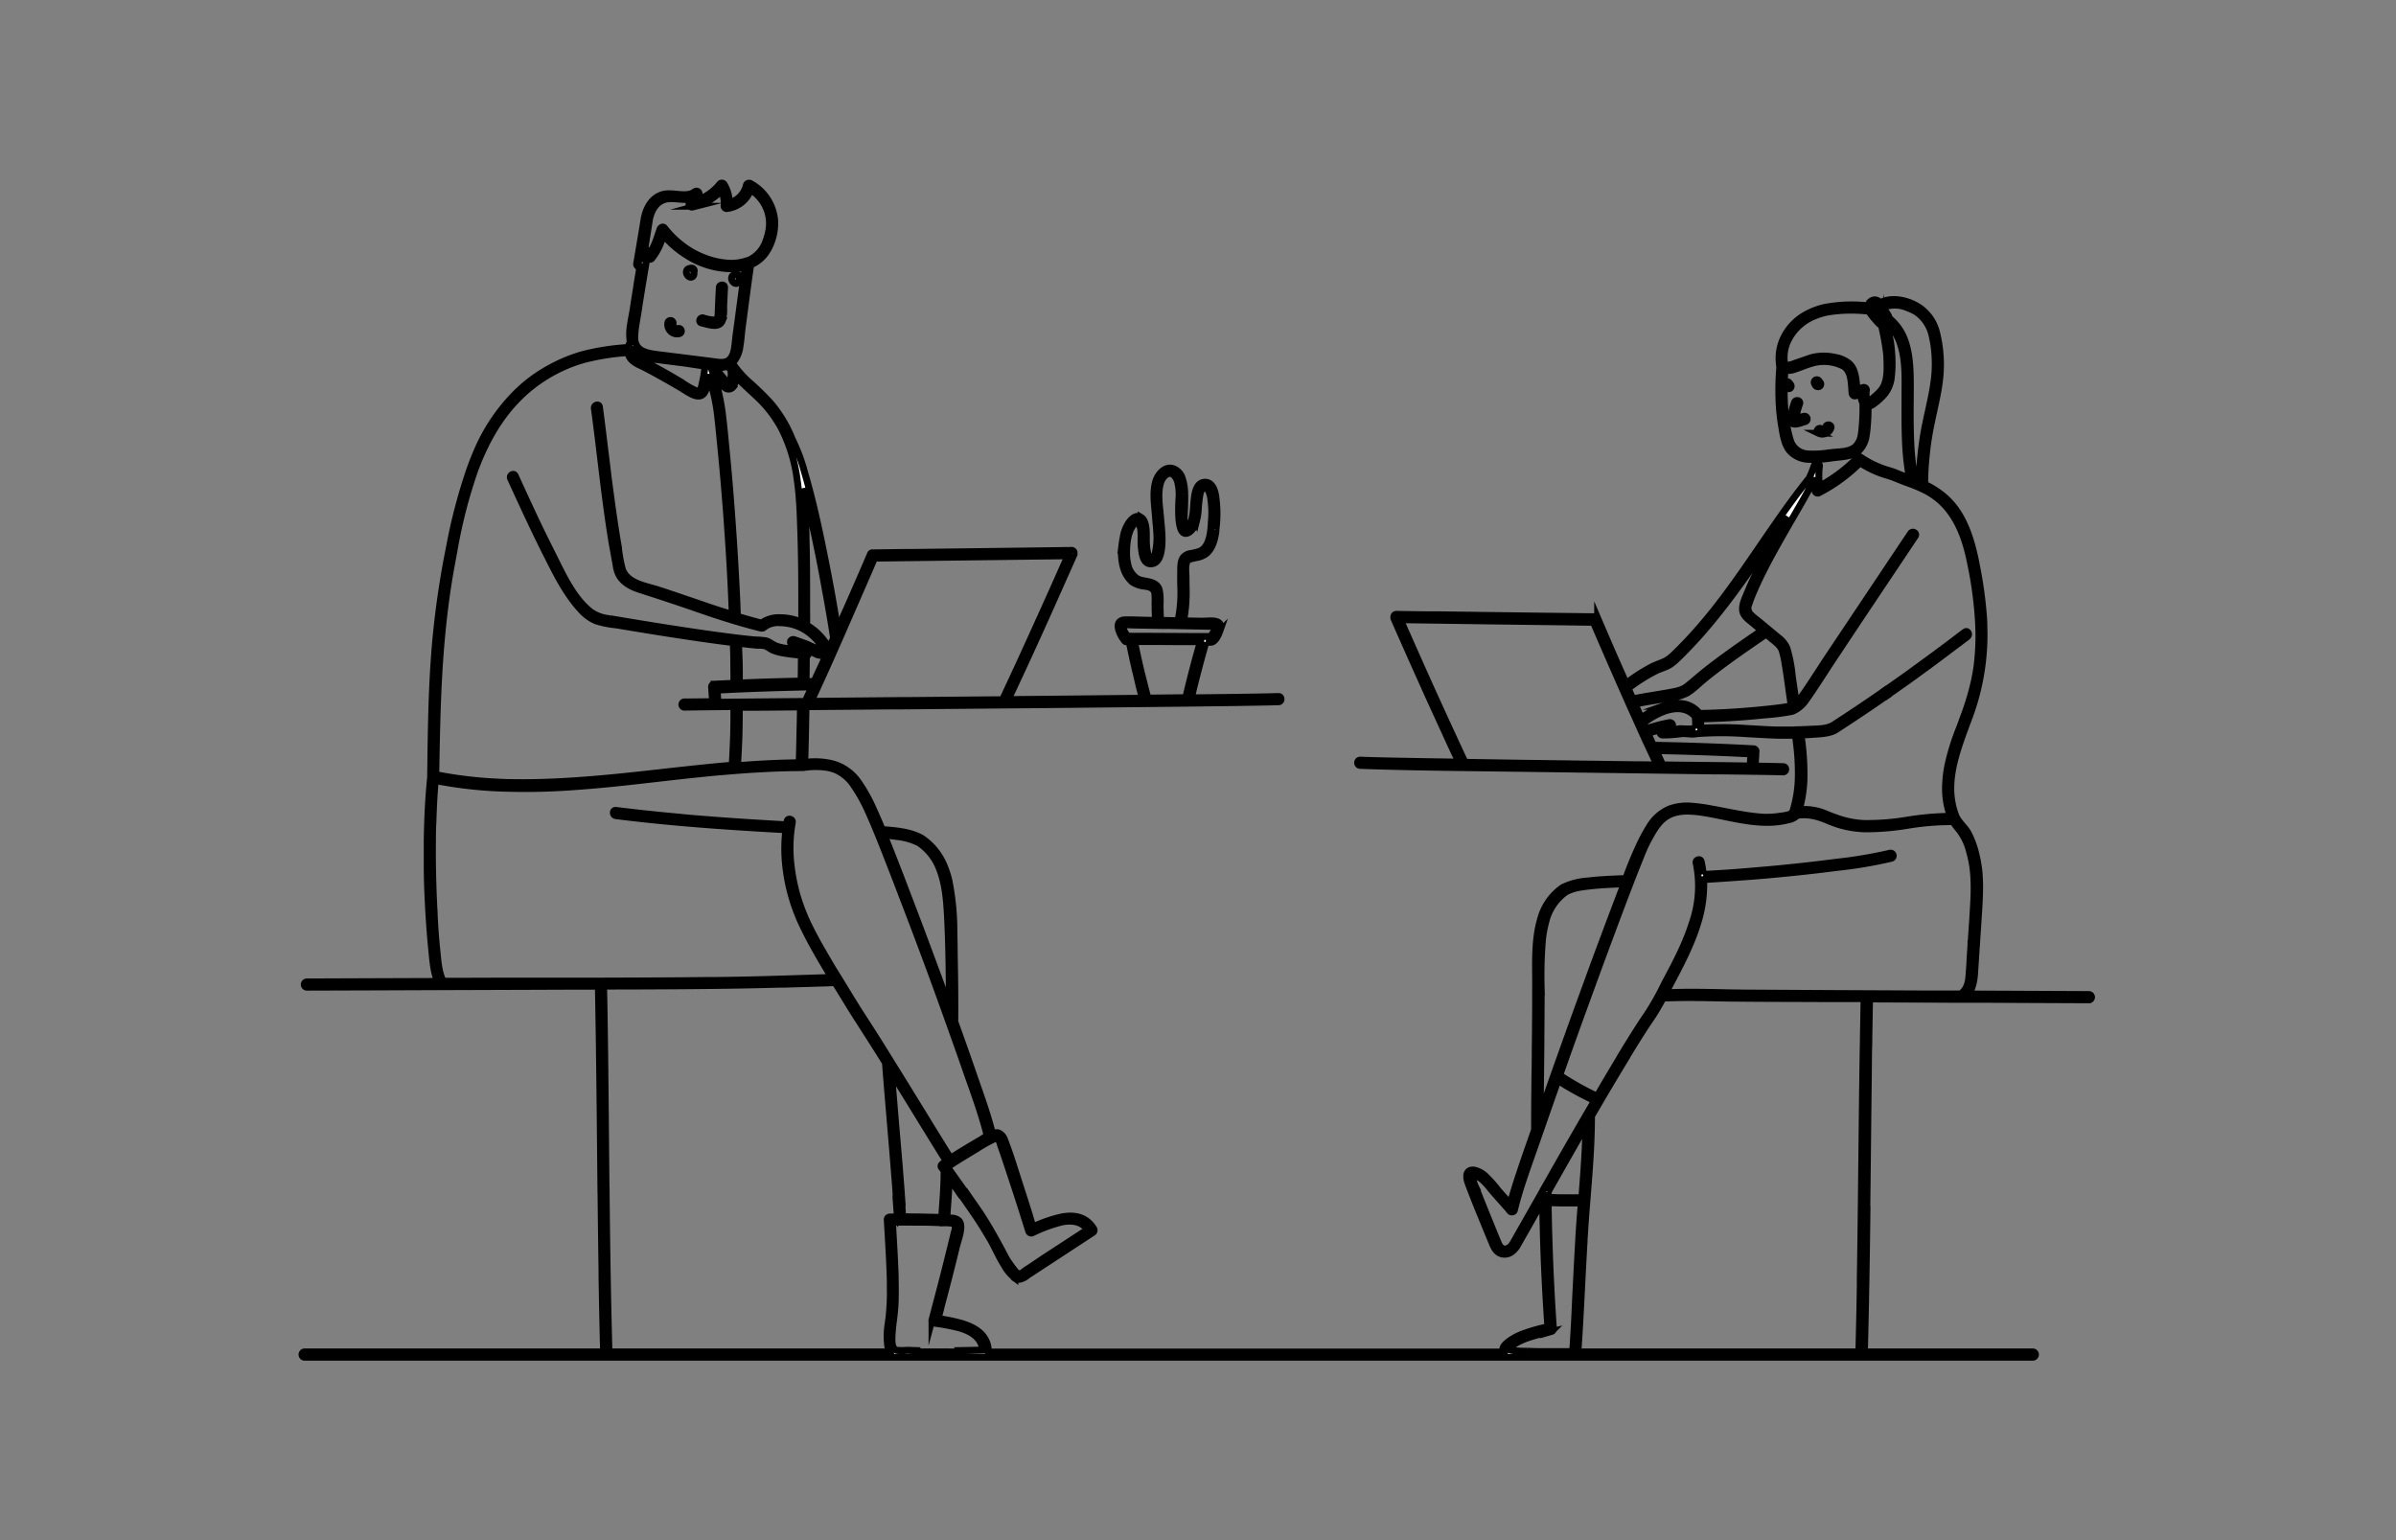 <svg id="people" className="svg-animate active-svg" xmlns="http://www.w3.org/2000/svg" viewBox="0 0 700 450"><rect x="0" y="0" width="700" height="450" fill="#808080" stroke="none"/><defs>
  <style>
    @keyframes dash {
      from {
        stroke-dashoffset: 5000;
      }
      to {
        stroke-dashoffset: 0;
      }
    }
    .path {
      stroke-dasharray: 5000;
      stroke-dashoffset: 5000;

      will-change: stroke-dashoffset;
      animation: dash 1.8s ease-in-out alternate 2;
    }
  </style>
</defs><path className="path watch-path" fill="#FFFFFF" stroke="#000000" stroke-width="2" stroke-miterlimit="10" d="M610.36,290.58l-16.87-.08-18.41-.08c1.87-2.36,1.77-5.93,2-8.86.12-1.77.23-3.55.35-5.32.24-3.68.49-7.37.72-11.05.16-2.68.27-5.37.17-8.05a36,36,0,0,0-1-7.36,26,26,0,0,0-2.31-6.34c-.83-1.51-2.2-2.67-3.11-4.12a6.39,6.39,0,0,1-.57-1.14,22.42,22.42,0,0,1-1.36-9c.23-5.28,2-10.54,3.84-15.59.53-1.45,1.07-2.88,1.59-4.28a69.36,69.36,0,0,0,4.2-26.64c0-.82-.05-1.65-.11-2.48a120.92,120.92,0,0,0-2.06-14.91c-.12-.62-.23-1.23-.36-1.85-1.12-5.25-2.75-10.67-6-15a21.64,21.64,0,0,0-2.49-2.77,25.72,25.72,0,0,0-6.26-4.15q0-3.82.37-7.64c.24-2.61.59-5.22,1.06-7.81.23-1.28.5-2.55.77-3.82.54-2.53,1.11-5,1.59-7.6.23-1.21.41-2.41.55-3.62a38.5,38.5,0,0,0-.08-9.65,31.63,31.63,0,0,0-.66-3.59,12.51,12.51,0,0,0-5.29-8,14.61,14.61,0,0,0-2.36-1.23c-2.89-1.18-6.33-1.52-9-.08l-.05-.08a1.82,1.82,0,0,0-2.52-.45,1.89,1.89,0,0,0-.74.77,1.86,1.86,0,0,0-.18.64,42.77,42.77,0,0,0-12.37.4,20.56,20.56,0,0,0-5.52,2,15.46,15.46,0,0,0-7,7.44,13.62,13.62,0,0,0-1,7.42.63.63,0,0,0,0,.19c0,.15.05.3.08.45a79.46,79.46,0,0,0-.23,9.88,56.59,56.59,0,0,0,.74,7.23c.35,2.1.68,4.61,1.81,6.51a5.74,5.74,0,0,0,.43.66,7.66,7.66,0,0,0,5.59,2.68,31.78,31.78,0,0,0,6.37-.33c.89-.11,1.78-.23,2.64-.32,2.09-.22,4.29-.49,5.88-2a7.8,7.8,0,0,0,2.08-4.63c.07-.42.13-.84.17-1.26a61.6,61.6,0,0,0,.33-6.93,3.3,3.3,0,0,0,1.67-.75,17.56,17.56,0,0,0,2.15-1.81,9.32,9.32,0,0,0,2.93-5.64,36.21,36.21,0,0,0,.18-6.91c-.07-1.15-.17-2.28-.34-3.4-.27-1.78-.77-3.5-1.16-5.25a1.56,1.56,0,0,0,.36-.32,14,14,0,0,1,3.66,5.91c1.43,4.27,1.35,9.23,1.31,13.71,0,.49,0,1,0,1.44,0,4.43-.07,8.92.14,13.38a75.21,75.21,0,0,0,1.17,10.6c-1.12-.41-2.24-.82-3.33-1.28a20.46,20.46,0,0,0-2.82-1,28.49,28.49,0,0,1-8.06-3.81.66.66,0,0,0-.63-.08l0,0-.12.07-.07,0-.09.06a46.87,46.87,0,0,1-10.34,7.94c-.25.15-.5.31-.76.45a20.12,20.12,0,0,1-.06-5.85v0a1,1,0,0,0,0-.18.64.64,0,0,0-.71-.54.75.75,0,0,0-.8.53c0,.06,0,.13-.08.19h0a34.6,34.6,0,0,1-1.54,3.74.78.78,0,0,0-.21.17c-3.57,4.45-6.88,9.09-10.13,13.78-2.93,4.23-5.81,8.49-8.75,12.7-3.18,4.55-6.43,9-9.95,13.34-.19.24-.39.47-.59.7a128.19,128.19,0,0,1-9.6,10.45,12.86,12.86,0,0,1-2,1.65,6.05,6.05,0,0,1-.93.53c-1.16.53-2.38.92-3.53,1.48a51.16,51.16,0,0,0-7.68,4.93q-1.84-4.18-3.7-8.39-2.33-5.34-4.62-10.7a.6.6,0,0,0-.72-.39h-.25L449.28,180l-16.79-.22-11.2-.15-3.88,0-9.21-.13a.63.63,0,0,0-.36,0,.66.66,0,0,0-.54.38.86.86,0,0,0-.09.42s0,.07,0,.11l0,.14a.54.54,0,0,0,0,.1q2.28,5.19,4.59,10.38,2.5,5.6,5,11.18c1.75,3.86,3.52,7.73,5.3,11.58q2,4.46,4.12,8.88l-8.28-.12-6.17-.11c-4.8-.08-9.59-.17-14.39-.35-1,0-1,1.52,0,1.55,4.76.18,9.53.3,14.29.4,7,.15,13.92.23,20.88.32l10.53.13,10.58.14,23.74.32,23.32.31,2.31,0c6,.08,12,.14,18,.28a.78.78,0,0,0,0-1.55c-2.76-.07-5.51-.12-8.27-.17l.21-3.05c0-.4,0-.81.08-1.22a.79.79,0,0,0-.78-.78c-2.58-.14-5.16-.26-7.75-.38q-6.64-.28-13.29-.47c-2.73-.07-5.45-.13-8.18-.18l-1-2.11c-.21-.44-.4-.89-.6-1.33,1.14-.39,2.3-.73,3.47-1l.55-.15-.29.28a.79.79,0,0,0,.55,1.33,36.72,36.72,0,0,0,5.55-.39h.1c1.52-.07,2.95.33,4.44,0h0a97.27,97.27,0,0,1,14.18,0c3.18.17,6.37.38,9.55.47,1.65,0,3.3,0,4.95,0a70.29,70.29,0,0,1,.86,12.85,36.06,36.06,0,0,1-1.61,9.44s0,.06,0,.08c-.5,1-3,1.15-3.9,1.29a22.2,22.2,0,0,1-3.81.27c-.25,0-.5,0-.75,0-5.12-.28-10.17-1.53-15.21-2.41a49.4,49.4,0,0,0-6.13-.83,14.77,14.77,0,0,0-6.21.84,12.64,12.64,0,0,0-5.95,5.36c-.78,1.25-1.49,2.53-2.15,3.84a113.56,113.56,0,0,0-4.67,11.15h-1c-2.13.09-4.27.18-6.41.33-1.24.09-2.49.2-3.73.36a19.5,19.5,0,0,0-7.28,1.91,16.35,16.35,0,0,0-6.51,9.42c-1.65,5.59-1.44,12.11-1.41,17.52,0,1,0,1.95,0,2.92,0,6-.05,12-.12,18q0,3.36-.08,6.73c-.06,5.41-.11,10.82-.11,16.23-1.48,4.25-3,8.5-4.4,12.79-1,2.92-1.88,5.86-2.71,8.82a4.12,4.12,0,0,0-.28-.31c-1.12-1.26-2.26-2.5-3.36-3.78a34.25,34.25,0,0,0-3.64-4.07c-.16-.14-.32-.3-.49-.43-1-.74-3.07-1.86-4.27-1-1.4,1.05-.25,3.61.22,4.85l.9,2.31c1.16,3,2.36,5.9,3.57,8.84l1.92,4.67c.67,1.63,1.36,3.32,3.33,3.6,1.78.26,3.17-.92,4.08-2.32l.36-.64c2.4-4.19,4.76-8.38,7.14-12.58q.09,6.9.32,13.8.19,5.69.49,11.36t.7,11.59l-.49.12a51.61,51.61,0,0,0-6.24,1.77,17.26,17.26,0,0,0-4.69,2.42c-.81.62-1.88,1.51-1.75,2.66a.59.59,0,0,0,.05.19,1.23,1.23,0,0,0,.09.23H365.4l-42.85,0H288.78a9.64,9.64,0,0,0-.14-1.46c-.69-3.87-4-5.82-7.8-6.94a53.09,53.09,0,0,0-6.76-1.38c.35-1.3.7-2.61,1-3.92.88-3.3,1.75-6.6,2.58-9.91l.18-.71q.8-3.18,1.57-6.36c.47-1.95,1.49-4.34,1.28-6.36a2.2,2.2,0,0,0-.55-1.33,3.26,3.26,0,0,0-2.2-.76l-1.3-.07c.1-2.15.35-4.94.47-7h0c.08-1.51.14-3,.18-4.51l3.3,4.63,1.43-.64-5.22-7.34c1.89-1.24,3.81-2.44,5.74-3.62l2.88-1.74a43.94,43.94,0,0,1,4.62-2.63,2.19,2.19,0,0,1,1-.28h0a1,1,0,0,1,.6.26,3.58,3.58,0,0,1,.61,1.41c.34,1,.66,1.91,1,2.87.74,2.17,1.45,4.36,2.17,6.54q2,6,3.88,12c.41,1.32.83,2.62,1.24,3.94a.79.79,0,0,0,1.14.46,43,43,0,0,1,8.66-3.16c2.65-.49,5.19-.23,7,1.72a5.26,5.26,0,0,1,.44.49L305.87,367l-.92.6L301.39,370l-1.77,1.16c-.42.27-1.12,1-1.61,1a2,2,0,0,1-1.55-.82c0,.67,0,1.36,0,2.08a2.42,2.42,0,0,0,1.23.4,4.91,4.91,0,0,0,2.48-1.19l4.06-2.66,2.25-1.47,12.8-8.38a.8.8,0,0,0,.28-1.06,9.37,9.37,0,0,0-.65-.92c-2.2-2.79-5.39-3.18-8.68-2.59a40.06,40.06,0,0,0-8.45,2.92c-.34-1.11-.69-2.22-1-3.33q-1.43-4.58-2.91-9.13l-.93-2.9c-1.06-3.34-2.12-6.69-3.39-9.94a3.42,3.42,0,0,0-1.74-2.11,2.06,2.06,0,0,0-.53-.12,3.28,3.28,0,0,0-1.33.26c-.94-3.69-2.12-7.33-3.36-10.94-.72-2.08-1.45-4.15-2.16-6.22q-2.3-6.67-4.69-13.33l-.78-2.15q.06-9.68-.16-19.36c0-2.19-.06-4.41-.1-6.65a76.15,76.15,0,0,0-1.45-15.21,26.3,26.3,0,0,0-1.29-4.06,18,18,0,0,0-6.63-8.34c-3.37-1.94-7.73-2.27-11.61-2.56l-.39-1q-1.06-2.53-2.19-5a45.5,45.5,0,0,0-4.48-8,13.43,13.43,0,0,0-8-5.35,21.92,21.92,0,0,0-7.53-.27c.06-2.07.12-4.53.18-7.07.07-3.26.13-6.58.18-9.2h.32l23.39-.21,3.23,0,29.26-.27,12.11-.1,18.64-.19,22.26-.23,10.45-.13q8.24-.09,16.47-.26l1.89-.05c1,0,1-1.58,0-1.55-6.12.16-12.24.24-18.36.31l-6.08.07h-1c.67-2.84,1.37-5.68,2.12-8.5.68-2.6,1.39-5.18,2.14-7.76a5.63,5.63,0,0,0,1.7,0c1-.24,1.84-1.79,2.29-3.06h0a6.18,6.18,0,0,0,.28-1.08c.37-2.67-3.35-2-5-2l-1.15,0-4.65-.08a44,44,0,0,0,.72-10.33c0-.76,0-1.52,0-2.27,0-1.24-.39-3.87.45-5a1.75,1.75,0,0,1,1-.51c.51-.14,1-.25,1.56-.36a6.71,6.71,0,0,0,2.64-1c2.08-1.51,2.77-4.39,3.08-6.79,0-.13,0-.26,0-.4h0a35.59,35.59,0,0,0,0-9.28A10.8,10.8,0,0,0,355,144c-.42-1.61-1.28-3.24-3.14-3.1-2.4.19-2.81,3.33-3,5.17-.11.93-.15,1.87-.22,2.8a16.41,16.41,0,0,1-.29,2.09,7.48,7.48,0,0,1-.8,2.14c-.27.46-.6,1.26-1.06.87-.75-.63-.56-2.67-.51-3.54v0c.1-2,.21-4,.15-6a15.27,15.27,0,0,0-.74-4.77,4.43,4.43,0,0,0-2.41-2.66c-2.48-1-4.6,1.4-5.29,3.54a10.55,10.55,0,0,0-.41,1.87c-.39,2.76.08,5.77.28,8.45.11,1.48.28,3,.37,4.58a19.9,19.9,0,0,1-.32,5.63,3.45,3.45,0,0,1-.82,1.89c-.93.72-1.24-.43-1.43-1.16-.06-.2-.09-.42-.14-.63a19.11,19.11,0,0,1-.3-4c0-1.5.12-5-1.54-6a2,2,0,0,0-.79-.28c-1.14-.15-2.13.95-2.76,1.76a10.66,10.66,0,0,0-1.71,4.47q-.21,1-.33,2a16.47,16.47,0,0,0,.29,6.3c.09.34.19.67.31,1a8.36,8.36,0,0,0,2.28,3.5l.31.23a7.7,7.7,0,0,0,3.49,1.13c1.26.2,2.57.45,2.89,2a16.1,16.1,0,0,1,.08,2.69c0,.17,0,.33,0,.49,0,1.6.07,3.19.12,4.78l-1.12,0c-2.57,0-5.16-.2-7.73-.13a2.25,2.25,0,0,0-1.59.54c-1.29,1.25.37,4.37,1.48,5.64a.65.65,0,0,0,.63.22h.67c.54,2.7,1.13,5.4,1.75,8.08l1.39-.16-.47,0-.92.11c.34,1.42.68,2.85,1,4.26s.71,2.81,1.09,4.2v0l-11.38.12-13.08.14-14.73.13q2.61-5.57,5.19-11.15,3.44-7.47,6.81-15,3-6.72,6-13.46c.42-.94.84-1.88,1.25-2.82a.38.38,0,0,0,0-.1l0-.13s0-.08,0-.12a.71.71,0,0,0-.63-.8.63.63,0,0,0-.36,0l-8.62.12-18.28.23-19.48.24-2,0-9.4.13a.59.59,0,0,0-.6.17,1.07,1.07,0,0,0-.13.21q-3.39,7.92-6.88,15.8c-.9,2-1.82,4.08-2.72,6.12q-.93-5.91-2-11.78c-.52-2.79-1.05-5.59-1.6-8.37-.47-2.34-.94-4.69-1.44-7-1.32-6.29-2.79-12.56-4.61-18.72a51,51,0,0,0-3.62-9.65h0c-.27-.68-.55-1.36-.86-2a32.78,32.78,0,0,0-2.15-4,37.29,37.29,0,0,0-3.42-4.67,82.66,82.66,0,0,0-6.3-6.12,30.51,30.51,0,0,1-4.71-5.42,8.89,8.89,0,0,0,2.23-5.09c.32-1.88.42-3.84.64-5.42.34-2.54.67-5.08,1-7.62.47-3.53.94-7.06,1.46-10.58a10.14,10.14,0,0,0,4-3,13,13,0,0,0,1.76-3,15.42,15.42,0,0,0,1.23-7.2,13.61,13.61,0,0,0-7.11-10.61l-.09,0a.77.77,0,0,0-1.05.49,6.84,6.84,0,0,1-5,5.16s0-.07,0-.11a10.46,10.46,0,0,0-1.5-5.25.78.78,0,0,0-1.22-.16,14.37,14.37,0,0,1-1.68,1.8,14.56,14.56,0,0,1-4.59,2.81l-.38.15a10.47,10.47,0,0,0,.55-1.72A.78.78,0,0,0,203,56c-1.93,1.49-4.73.66-7.25.61a7.34,7.34,0,0,0-2,.19c-3,.8-4.63,3.38-5.37,6.23,0,.2-.1.38-.14.58Q187.16,70.3,186,77a.86.86,0,0,0,.94,1c-.35,2.07-.7,4.13-1,6.2-.3,1.89-.61,3.78-.89,5.67-.22,1.54-.64,3.37-.89,5.21a14.6,14.6,0,0,0,0,5,.57.57,0,0,0-.15.16,4.39,4.39,0,0,0-.51,1.29h-.05a69.65,69.65,0,0,0-13,2l-.63.17a47.39,47.39,0,0,0-12.54,5.87,43.83,43.83,0,0,0-6.19,5,53.84,53.84,0,0,0-11.74,17.3c-.7,1.61-1.34,3.25-1.94,4.9a158.25,158.25,0,0,0-6.07,23c-.05.23-.09.47-.14.71q-2.48,12.36-3.73,24.91c-.19,1.93-.37,3.88-.51,5.82-.41,5.51-.66,11-.82,16.54-.18,6.44-.26,12.88-.34,19.32v.12c-.64,6.09-.9,12.27-1,18.43q0,3.49,0,7c0,5,.23,10.06.54,15.1.2,3.18.44,6.36.76,9.51s.5,6.61,1.75,9.52l-19.63.07-18.64.07a.78.78,0,0,0,0,1.55l18.66-.06,23.64-.09,23.75-.08,12.52-.05,6.65,0c.11,5.34.19,10.69.27,16q.16,11.26.27,22.52l.21,21.14h1.52q-.11-10.57-.2-21.15-.09-9-.19-18l-.06-4.43c-.07-5.37-.15-10.75-.27-16.12q11.67,0,23.32-.09c9.33-.07,18.65-.19,28-.46l1.42,0q7.46-.21,14.9-.45l.82,1.32c1.87,3,3.71,6.12,5.66,9.13s4,6.25,6,9.4l2.21,3.52c.45,6.14,1,12.28,1.5,18.41.41,4.83.82,9.66,1.19,14.49.07.87.15,1.75.21,2.62.08,1,.15,2.06.22,3.09h0a4.62,4.62,0,0,0,0,1.39c.12,1.62.23,3.24.35,4.87a1.41,1.41,0,0,0,.06.22l-2.22,0a.75.75,0,0,0-.35.08.67.67,0,0,0-.43.69c.07,1.38.15,2.76.24,4.13.26,4.59.53,9.18.64,13.78,0,.23,0,.46,0,.69a75.76,75.76,0,0,1-.35,9.76c-.08.65-.16,1.29-.25,1.94a22.16,22.16,0,0,0-.17,6.35,5.88,5.88,0,0,0,.57,2h-82.1a.8.8,0,0,0,.12-.42q-.3-10.67-.48-21.34-.22-12.71-.34-25.41h-1.52q.12,11.88.3,23.78l0,1.63c.12,7.11.25,14.23.45,21.34a.82.82,0,0,0,.15.42H89a.78.78,0,0,0,0,1.56H593.89a.78.78,0,0,0,0-1.56H544.7q.25-9.51.42-19,.21-11.28.34-22.57h-.05q.15-12.67.28-25.36.09-8.15.19-16.29,0-3.35.1-6.69.09-6.6.23-13.21l16.83.07,10,.05h0l8.78,0,11.54.06,17,.07A.78.78,0,0,0,610.36,290.58ZM333.42,169.52a4.48,4.48,0,0,1-1.34-.57,6.65,6.65,0,0,1-2.64-4.41,13.34,13.34,0,0,1-.3-2.68,26.58,26.58,0,0,1,.11-2.73c.2-2.17.74-4.48,2-5.89.74-.81,1.21-.87,1.6,0,0,.1.09.2.13.32a6.64,6.64,0,0,1,.35,1.92c.08,1.63-.06,3.21.14,4.83.06.48.13,1.08.26,1.68.29,1.32.88,2.66,2.28,2.75,3.19.19,3.62-4.38,3.48-8.31-.08-2.18-.34-4.16-.4-5-.2-2.64-.72-5.69-.4-8.45a10.5,10.5,0,0,1,.43-2.05c.53-1.63,2.41-3.71,4-1.9a4.69,4.69,0,0,1,.95,1.84,15.41,15.41,0,0,1,.41,3.84c0,.49-.25,3.37-.12,6.08.15,3.19.83,6.14,3.12,4.7a5.64,5.64,0,0,0,2.13-3.49l-.51-1.48.51,1.48a17.8,17.8,0,0,0,.46-2.74,34.06,34.06,0,0,1,.51-4.72,3.73,3.73,0,0,1,.57-1.53c1-1.09,1.73-.17,2.1.8a10.2,10.2,0,0,1,.37,1.26,28.23,28.23,0,0,1,.25,7.61c0,.68-.08,1.45-.17,2.26h0c-.28,2.41-1,5.07-3.06,6.08a17.79,17.79,0,0,1-3,.74,3.25,3.25,0,0,0-2,1.19c-.8,1.15-.68,2.94-.71,4.26s0,2.42,0,3.65a40.79,40.79,0,0,1-.77,10.49l-4.48-.09h-.65c0-1.33-.07-2.67-.1-4v-.77a16.6,16.6,0,0,0-.2-3.94C338.18,170,335.42,170,333.42,169.52Zm-3.95,16.36c-.64-.77-1.64-2.15-1.05-2.93a1,1,0,0,1,.51-.33,6.67,6.67,0,0,1,1.67,0l3.5.06,5.59.09,1.63,0,8.95.17h.14l2.87.06,1.18,0c1,0,.51-.18.54.33a2.32,2.32,0,0,1-.34,1.09h0a12.93,12.93,0,0,1-1,1.54l-6.06,0h0l-11.3-.06Zm3.7,9.46q-.92-3.93-1.71-7.89l4.74,0,8.64.05h2.64l3.2,0c-.72,2.51-1.42,5-2.08,7.56-.77,2.91-1.49,5.84-2.18,8.78l-11.06.12c-.49-1.81-.95-3.62-1.4-5.44C333.69,197.49,333.43,196.42,333.17,195.34Zm-71.26,49.07a18.65,18.65,0,0,1,6.57,1.86,15.93,15.93,0,0,1,6,7.65c1.68,4.23,2.07,9.11,2.31,13.63.09,1.65.16,3.31.22,5,.22,5.9.29,11.81.33,17.72,0,1.34,0,2.68,0,4-1-2.9-2.09-5.81-3.15-8.7-.53-1.44-1.08-2.88-1.61-4.32q-3.72-10.07-7.56-20.09c-.63-1.65-1.26-3.32-1.9-5-1.58-4.07-3.16-8.15-4.81-12.2C259.43,244.08,260.62,244.22,261.91,244.41Zm-26.67-39.47-10.06.09-9.59.09-5.84.06-.24-3.58,1,0h0q6-.31,12-.52,7.33-.25,14.67-.38C236.54,202.08,235.9,203.51,235.24,204.94ZM216,206.67l5.09,0,12.74-.11c0,2.59-.1,5.88-.17,9.11-.05,2.57-.11,5.1-.18,7.19-6,.05-12,.38-18,.86.19-3.31.33-5.95.41-8.56S216,209.91,216,206.67Zm20-16.28a6.66,6.66,0,0,0-.62-.56c.35.13.7.29,1,.43.55.22,1.11.43,1.66.68a3.76,3.76,0,0,0,2.84.47l.12,0a2,2,0,0,0,.53-.35c-.23.53-.46,1.06-.7,1.58l-3,6.48-2.34,0c.1-4.79.06-2.57.1-7.43A.81.81,0,0,0,236,190.39ZM249,178q3.22-7.34,6.4-14.71l.09-.2,11-.14,19.35-.24,17.83-.22H304l8-.1c-.42,1-.85,1.9-1.27,2.84q-2.82,6.41-5.7,12.77-3.39,7.5-6.82,15-2.64,5.73-5.32,11.44h-1.24l-27,.24-2.23,0-25.43.23c1.85-4,3.68-8,5.49-12.06Q245.77,185.46,249,178Zm-12.56-28.58c.6,2.55,1.17,5.12,1.72,7.69q1.63,7.67,3,15.4c.19,1,.39,2.06.57,3.1.64,3.6,1.25,7.2,1.8,10.82-.52,1.15-1,2.31-1.55,3.47,0-1.69-2.29-4.07-3.13-4.87-.37-.36-.77-.7-1.17-1a16.4,16.4,0,0,0-2-1.37c.05-4.43,0-1.58,0-6.92v-.56c0-5.87,0-11.75-.18-17.62,0-2.16-.11-4.31-.19-6.47-.11-2.79-.28-5.61-.59-8.4C235.39,144.94,235.94,147.19,236.48,149.45Zm-22.32-36.36a5.51,5.51,0,0,0,1-3c.81.89,1.66,1.75,2.54,2.58,1.34,1.27,2.73,2.51,4.08,3.81a35.11,35.11,0,0,1,5.35,6.62c.32.52.64,1,.94,1.55a45.46,45.46,0,0,1,4.84,15.37c.44,3,.69,6.09.83,9.11.14,2.83.23,5.67.31,8.5.17,6.07.22,12.14.21,18.21,0,5.19,0,2.1,0,6a15.42,15.42,0,0,0-4.05-1.17,16.26,16.26,0,0,0-2.23-.16,8.47,8.47,0,0,0-5.45,1.57c-1.7-.43-3.37-.89-5.05-1.38l-2-.58c-.07-1.92-.1-3.22-.2-5.32-.23-5-.52-10-.83-15.05q-.6-9.37-1.38-18.74c-.28-3.23-.57-6.46-.89-9.69-.3-3-.55-6-.92-9a58.75,58.75,0,0,0-2.85-13.06l1.48,1.83c.71.86,1.68,2.63,3,2.63A1.64,1.64,0,0,0,214.16,113.09Zm-5.38-5.82q.81.06,1.62.09a5.64,5.64,0,0,0,2.32-.39c.27.41.53.82.82,1.2a5.43,5.43,0,0,1-.25,3.06l0,.08c-.45,1.39-1.27-.1-1.79-.73C210.55,109.49,209.68,108.37,208.78,107.27ZM189.77,64c0-.11.06-.22.08-.33.73-3,2.47-5.45,5.8-5.61h0c2.25-.09,4.46.54,6.52,0a8.13,8.13,0,0,1-.74,1.3c-.42.59.27,1.27.88,1.14l.9-.23a15.73,15.73,0,0,0,5.57-2.8,16,16,0,0,0,2-1.81,9.11,9.11,0,0,1,.75,4.52.78.78,0,0,0,.65.76.27.27,0,0,0,.13,0,8.38,8.38,0,0,0,7-5.51l.4.27A11.8,11.8,0,0,1,223.51,60a11.42,11.42,0,0,1,1.15,7.06,16.57,16.57,0,0,1-.86,3.27,9.45,9.45,0,0,1-5,5.68c-.14.06-.29.1-.43.15a.29.29,0,0,0-.13,0,13.81,13.81,0,0,1-4.92.76,23.06,23.06,0,0,1-7.64-1.63,25.12,25.12,0,0,1-4.08-2,28.12,28.12,0,0,1-7.34-6.54.67.67,0,0,0-.17-.2h0s0,0,0,0a.6.6,0,0,0-.67-.17.75.75,0,0,0-.31.2.69.69,0,0,0-.27.35c-.85,2.35-1.45,4.8-2.92,6.83l-.12-.15-.14-.18a.78.78,0,0,0-1.22.16c-.08.14-.17.27-.26.41Q189,69,189.77,64Zm-4,31.11c.25-1.62.56-3.24.79-4.82.29-2,.61-3.9.92-5.86.48-2.94,1-5.88,1.46-8.83v0l.18-.27.18.22a.45.45,0,0,0,.21.15.79.79,0,0,0,.89-.15,17.7,17.7,0,0,0,3.2-6.31c.07-.18.13-.36.19-.55a29.73,29.73,0,0,0,7,6h0a24.36,24.36,0,0,0,12.38,3.82,18.15,18.15,0,0,0,2.33-.08,14.86,14.86,0,0,0,2.23-.4q-.69,4.77-1.32,9.56c-.13,1-.26,1.92-.38,2.88-.36,2.74-.74,5.46-1.1,8.2,0,.25-.06.53-.09.83-.2,2-.4,4.8-2.12,5.89-1.28.81-3.12.39-4.52.22l-3.79-.48-1.73-.22-10.43-1.3-.73-.1c-3.11-.42-6.16-1.2-6.07-5.1A28,28,0,0,1,185.77,95.1Zm-.82,7a5.52,5.52,0,0,0,3.13,2.3,14.11,14.11,0,0,0,2.49.51l2,.24,6.13.77c1.85.23,3.73.54,5.6.81l1.64.22a27,27,0,0,1-.67,4.47c0,.11,0,.23-.07.34-.26,1.13-.37,2.88-1.89,2.37a25.09,25.09,0,0,1-4.27-2.48l-.75-.44c-2.18-1.29-4.37-2.57-6.61-3.77l-1.88-1-2.34-1.18C186.09,104.62,184.76,103.58,185,102.12ZM127.74,207.69c.24-7.41.64-14.8,1.33-22.17.63-6.62,1.48-13.23,2.68-19.81.3-1.63.61-3.28.92-5a148.72,148.72,0,0,1,6-23.25c3-8.07,7.08-15.57,13.22-21.57.74-.72,1.51-1.43,2.31-2.11a44.4,44.4,0,0,1,14.07-8c.9-.31,1.8-.57,2.71-.82a69.65,69.65,0,0,1,12.46-1.94h0a4.15,4.15,0,0,0,.6,1.5c.88,1.36,2.49,2,3.88,2.66l.79.41c3,1.56,6,3.27,9,5l1.27.75c2.29,1.35,5.92,4.37,7.28.48.21-.58.39-1.19.55-1.82s.26-1.19.36-1.79a56.83,56.83,0,0,1,2.55,12c.32,2.69.55,5.38.82,8,.36,3.57.68,7.15,1,10.73q.31,3.82.62,7.66c.28,3.69.53,7.38.77,11.07.46,7.09.75,12.89,1,19.88-3.19-1-6.36-2-9.53-3.12-4.11-1.39-8.21-2.82-12.34-4.15-.43-.14-.87-.26-1.32-.39-2.73-.77-5.8-1.47-7.71-3.56a5.42,5.42,0,0,1-1.2-2,41.5,41.5,0,0,1-1.11-5.92,2.7,2.7,0,0,0,0-.28c-.78-4.42-1.44-8.86-2.05-13.31q-.51-3.73-1-7.47c-.33-2.72-.64-5.44-1-8.16-.49-4.1-1-8.2-1.54-12.3-.13-1-1.63-.56-1.5.42.56,4,1.06,8.11,1.55,12.18.63,5.21,1.24,10.42,1.94,15.63.55,4.19,1.16,8.39,1.88,12.56.06.35.13.69.19,1,.27,1.51.53,3,.82,4.52a8.2,8.2,0,0,0,1,3.09c1.41,2.2,3.77,3.3,6.19,4.06.88.27,1.75.57,2.63.85q7.08,2.28,14.12,4.72l1,.35c4,1.39,8,2.67,12,3.82,1.79.51,3.58,1,5.39,1.44a.34.34,0,0,0,.14,0h.08a.5.5,0,0,0,.18,0,.46.46,0,0,0,.16-.07l.08,0a.83.83,0,0,0,.12-.08,6.7,6.7,0,0,1,4.86-1.42c.51,0,1,0,1.48.1a14,14,0,0,1,6.63,2.58c.3.21.58.44.86.67a15.5,15.5,0,0,1,2.06,2.07c.46.57,2.32,2.76.54,2.4h0a25.65,25.65,0,0,1-3.48-1.46c-1.37-.53-2.75-1-4.14-1.47h-.1a.78.78,0,0,0-.78,1.15,8.69,8.69,0,0,0,1.94,1.84c-1.12-.12-2.24-.25-3.35-.42a15.73,15.73,0,0,1-2.7-.61c-1-.35-1.84-1.11-2.82-1.48a3.05,3.05,0,0,0-.54-.14,28.14,28.14,0,0,0-3.13-.23c-1.63-.16-3.25-.34-4.87-.53-4.13-.5-8.26-1.07-12.39-1.68-2.7-.4-5.41-.81-8.11-1.23q-5-.78-10-1.61h0l-6.93-1.15a11.24,11.24,0,0,1-5.7-2.09,22.78,22.78,0,0,1-3.78-3.94c-2.88-3.73-5-8.28-7-12.3q-1.52-3-3-6c-2.81-5.76-5.48-11.6-8.14-17.43-.42-.91-1.76-.12-1.35.78,2.66,5.8,5.32,11.61,8.11,17.35h0c.77,1.58,1.54,3.16,2.34,4.73,2.36,4.67,4.73,9.53,7.93,13.72a35.21,35.21,0,0,0,2.37,2.81,12.35,12.35,0,0,0,4.18,3,27.67,27.67,0,0,0,5.95,1.2l4.5.75c2.73.45,5.47.9,8.21,1.33,3.42.54,6.85,1.07,10.28,1.57,3.2.47,6.42.92,9.63,1.33q3,.39,6,.71l2.57.26c.5,0,1.13,0,1.69.06a2.48,2.48,0,0,1,.58.12c.79.25,1.54.92,2.32,1.25a14.42,14.42,0,0,0,3.23.87c1.67.27,3.37.48,5.07.62,0,1.89-.05,5.32-.08,7.53q-5.74.12-11.49.31c-2.18.08-4.36.16-6.53.26,0-5.74,0-5.31-.26-11.61l-1.54-.18c.19,5.21.12,4.48.18,9.69,0,1.08,0,1.41,0,2.17l-5.74.28-.05,0a.77.77,0,0,0-.73.76c.1,1.45.19,2.89.29,4.34l-6.88.07-1.39,0a.78.78,0,0,0,0,1.55q7.26-.12,14.5-.17c0,3.24,0,5.84-.09,8.45s-.21,5.3-.4,8.66c-8.52.72-17,1.72-25.51,2.66-6.93.76-13.87,1.46-20.82,1.91-5.81.38-11.62.6-17.45.51-1.74,0-3.48-.08-5.22-.17a119.86,119.86,0,0,1-17.59-2.15C127.43,220.25,127.53,214,127.74,207.69Zm130.17,98.65q-3-4.81-6.11-9.58c-1.87-2.89-3.65-5.84-5.44-8.77-.91-1.5-1.83-3-2.77-4.48-2.4-4.06-4.87-8.18-7-12.46a56.55,56.55,0,0,1-3.76-9.55,54.74,54.74,0,0,1-1.67-8.36,42,42,0,0,1,.32-12.83c.19-1-1.31-1.39-1.5-.41-.07.36-.12.72-.18,1.08-3.52-.19-7-.39-10.56-.62-6-.38-12-.81-18-1.33l-3.3-.32c-6-.55-12-1.18-18-1.93-1-.12-1,1.43,0,1.55,5.94.75,11.9,1.37,17.86,1.91,7.09.64,14.19,1.15,21.3,1.59,3.5.22,7,.42,10.49.61a46.37,46.37,0,0,0,0,11,54,54,0,0,0,5.46,18.07c2.14,4.4,4.67,8.64,7.13,12.8.26.42.52.85.79,1.27q-7,.24-14,.45c-6.48.2-13,.37-19.44.43-3.32,0-6.64.05-10,.08q-12,.08-24,.11l-20,0q-10.89,0-21.79.05h-4.26c-1.37-2.67-1.54-6.22-1.85-9.12-.36-3.34-.58-6.7-.76-10.06,0-1.06-.11-2.13-.15-3.19-.29-6.24-.44-12.45-.36-18.68,0-1.7,0-3.4.11-5.11.14-4.16.31-8.33.71-12.48a122.18,122.18,0,0,0,17.7,2.15,190.67,190.67,0,0,0,22.67-.34c6.94-.47,13.89-1.2,20.82-2,7.19-.81,14.37-1.66,21.51-2.31l4.32-.36c6.8-.54,13.61-.9,20.43-.91a22.6,22.6,0,0,1,7.34,0,11.81,11.81,0,0,1,2.45.77,12.29,12.29,0,0,1,5.08,4.48,47.34,47.34,0,0,1,3.88,6.87c.85,1.87,1.67,3.77,2.46,5.67,1.8,4.3,3.47,8.67,5.16,13q1.26,3.26,2.5,6.52,3.85,10,7.59,20.07,3.16,8.55,6.21,17.12a.7.7,0,0,0,.08.2c.25.72.52,1.44.77,2.17,1.27,3.56,2.54,7.13,3.78,10.7,1,2.93,2.08,5.88,3.09,8.84,1.26,3.67,2.44,7.37,3.38,11.11-.76.47-1.48,1-2.08,1.33q-2.25,1.31-4.47,2.66t-4.14,2.58q-3.92-6.27-7.77-12.57h0c-3.09-5-6.17-10.05-9.29-15.05Zm3.79,22.38-.84-10.21-.42-5.18q4.14,6.68,8.25,13.38,3.88,6.32,7.79,12.61l-1.14.74a1.06,1.06,0,0,0-.15.15.63.63,0,0,0-.13.91l.75,1c0,2.27-.1,4.53-.23,6.79-.11,2-.35,4.72-.45,6.81l-2.85-.09c-1.19,0-2.38-.05-3.57-.07-1.67,0-3.34-.05-5-.05a.49.49,0,0,0,0-.21l-.18-2.64h0a3.91,3.91,0,0,0,0-1.23c-.09-1.34-.18-2.68-.28-4s-.22-2.82-.33-4.23c-.08-1-.15-2-.23-2.95Zm25.48,65.75-7.37.14c0,.14,0,.29,0,.43h0v0L277,395h-9.09c0-.12,0-.27,0-.39l-2.93-.1a15.38,15.38,0,0,1-3,0c-1.66-.43-1.39-3.27-1.34-4.59.05-1,.16-2.08.28-3.12.21-1.7.45-3.4.55-5.11.14-2.47.14-4.94.08-7.42,0-.39,0-.78,0-1.16-.13-4.11-.36-8.21-.6-12.3-.07-1.23-.14-2.46-.2-3.69,2.63-.05,5.27,0,7.91,0l1.75,0q2.61.06,5.22.18a14.62,14.62,0,0,1,2.48.12,1.59,1.59,0,0,1,.54.24c.83.56.29,1.77.07,2.7-.78,3.28-1.6,6.56-2.42,9.84-.94,3.72-1.9,7.42-2.89,11.13-.38,1.43-.74,2.87-1.13,4.31a.76.76,0,0,0,.54.95,61.85,61.85,0,0,1,7.38,1.38c3.19.92,6,2.49,6.74,5.56h0A6.36,6.36,0,0,1,287.18,394.47ZM547.47,89.27a.31.31,0,0,1,.35-.09l1.12,1.61.52.75c.19.28,1.27,1.82.82,1.94a.38.38,0,0,1-.25,0c-.53-.17-1.38-1.59-1.7-2l-.16-.22a5.06,5.06,0,0,1-.5-.74A1.21,1.21,0,0,1,547.47,89.27Zm-3.4,34.78c-.07.88-.13,1.84-.29,2.78a6.4,6.4,0,0,1-1.48,3.46c-1.66,1.74-4.56,1.66-6.78,1.88l-1.32.15a28.15,28.15,0,0,1-5.86.31,5.69,5.69,0,0,1-4.88-3,6.29,6.29,0,0,1-.39-.95,38.39,38.39,0,0,1-1.4-7c-.18-1.51-.29-3-.35-4.53a80,80,0,0,1,.17-9,4.88,4.88,0,0,0,2.63-.19c1.78-.53,3.59-1.38,5.41-1.87a9.89,9.89,0,0,1,1.31-.29,12.45,12.45,0,0,1,7.78,1.22,3.61,3.61,0,0,1,.85.75c1.53,1.8,1.38,5,1.62,7.14a.9.9,0,0,0,.24.51.67.67,0,0,0,.74.24l1.59-.48a5.1,5.1,0,0,0,.58,2.56A62.09,62.09,0,0,1,544.07,124.05Zm7.17-19.45c.07,2.64.29,6-1,8.42a7.71,7.71,0,0,1-.94,1.32,14.56,14.56,0,0,1-1.61,1.53c-.37.3-1.43,1.42-2,1.18,0,0,0,0-.07-.06a.71.71,0,0,0-.15-.15,5.47,5.47,0,0,1-.21-2.61.79.79,0,0,0-1-1l-1.38.41-.37.11c-.17-2.1-.26-4.44-1.26-6.26a4.75,4.75,0,0,0-1.15-1.39,8.91,8.91,0,0,0-4.08-1.71,14.54,14.54,0,0,0-6.43,0,6.36,6.36,0,0,0-.71.21c-1.31.45-2.61.91-3.94,1.35-.74.24-2.25,1-3.14.63a1,1,0,0,1-.43-.31,11.68,11.68,0,0,1,.94-6.67,14.64,14.64,0,0,1,7.51-7.14,20.1,20.1,0,0,1,4.25-1.3,43.28,43.28,0,0,1,12-.21,6.57,6.57,0,0,0,.65,1.06,26,26,0,0,0,1.71,2,4.32,4.32,0,0,0,1.23,1.07,70,70,0,0,1,1.47,8C551.19,103.57,551.22,104.08,551.24,104.6ZM556.7,100a14.77,14.77,0,0,0-4.72-7,3.94,3.94,0,0,0-.62-1.35c-.34-.52-.69-1-1.05-1.53l-.19-.28a9.23,9.23,0,0,1,7.25.13A13.63,13.63,0,0,1,560,91.24a11.36,11.36,0,0,1,4.5,7,34.13,34.13,0,0,1,.83,6.23,36.36,36.36,0,0,1-.22,6.35c-.45,3.77-1.35,7.49-2.15,11.22-.3,1.4-.59,2.8-.84,4.2-.43,2.47-.75,4.95-1,7.43s-.34,4.73-.37,7.1c-.4-.17-.81-.32-1.21-.48A71.9,71.9,0,0,1,558.24,129c-.23-4.94-.14-9.92-.12-14.82v0C558.13,109.54,558.17,104.41,556.7,100ZM484,195.9c1.09-.5,2.25-.84,3.31-1.37a8.11,8.11,0,0,0,.94-.57,16.53,16.53,0,0,0,2-1.73,128.44,128.44,0,0,0,9.56-10.38c3.82-4.6,7.39-9.41,10.85-14.31,3-4.2,5.86-8.45,8.77-12.68.81-1.18,1.62-2.36,2.44-3.53l.3-.43c-1.73,3-3.47,6-5.14,9s-3.28,6.11-4.76,9.24c-.62,1.33-1.21,2.67-1.76,4h0c-.06.13-.11.25-.16.38-.6,1.47-1.42,3.15-1.25,4.78s1.59,2.6,2.79,3.6l2.81,2.32c-3.21,2.2-6.43,4.41-9.6,6.7-2.45,1.76-4.88,3.57-7.23,5.46-1.71,1.37-3.33,2.85-5.06,4.19h0c-1.59,1.23-3.66,1.49-5.59,1.84-3.38.62-6.81,1.07-10.18,1.79-.07-.16-.14-.31-.2-.46-.39-.87-.77-1.74-1.15-2.6A48.38,48.38,0,0,1,484,195.9Zm7.31,23.59q6.56.18,13.1.46c2.38.1,4.75.22,7.13.35l-.06.8-.18,2.7q-5.26-.09-10.54-.15l-15-.17c-.64-1.39-1.27-2.77-1.9-4.16C486.37,219.37,488.86,219.42,491.34,219.49Zm-7.27,4-5.1-.06-1.5,0-23.74-.32q-10.55-.13-21.11-.31l-4.58-.07c-1.42-3-2.82-6.06-4.23-9.1q-2.67-5.79-5.3-11.59-2.53-5.58-5-11.17-2.18-4.89-4.34-9.79h.09l12.37.17,11,.15,16.79.22,7.19.09,8.95.13h0q2.09,4.88,4.21,9.73,2.76,6.34,5.58,12.68c1,2.29,2.05,4.57,3.08,6.86a.8.8,0,0,0,.11.25c.73,1.61,1.45,3.23,2.18,4.85Q482.39,219.81,484.07,223.46Zm11.29-11c0,.14,0,.28,0,.42a28,28,0,0,1-4,0l-.48,0c-1.07.13-2.09.27-3.12.33.24-.26.48-.53.71-.8a.78.78,0,0,0-.43-1.3.91.91,0,0,0-.33,0,48,48,0,0,0-6.75,1.79l-.75-1.68a23.43,23.43,0,0,1,5.87-3.36c3.28-1.21,6.75-1.33,9.22,1.48,0,.1,0,.2,0,.29C495.37,210.55,495.38,211.5,495.36,212.44Zm1.14-4.13c-2.84-3.39-6.9-3.35-10.71-2a25.42,25.42,0,0,0-6.23,3.42c-.61-1.35-1.23-2.71-1.83-4.07,3.36-.71,6.77-1.16,10.15-1.78a15.33,15.33,0,0,0,5.07-1.46c.33-.2.65-.44,1-.67,1.36-1,2.59-2.23,3.87-3.28,2.72-2.23,5.54-4.34,8.4-6.4,3.23-2.32,6.52-4.57,9.8-6.82l1.52,1.26.13.11c1.17,1,2.49,1.88,3,3.36a22.29,22.29,0,0,1,.81,3.62c.36,2,.66,4.07.94,6.11s.56,4.12.88,6.17c0,.08,0,.15,0,.23l-.19.08a4.42,4.42,0,0,1-.52.14c-3,.53-6.08.8-9.11,1.1-.9.09-1.81.16-2.71.24q-7.08.6-14.2.72Zm28.38,4.91c-2.12,0-4.25,0-6.38,0-2.69-.11-5.38-.28-8.07-.43a105.16,105.16,0,0,0-13.52-.07c0-.91,0-1.82,0-2.72q7.06-.14,14.09-.73c1.45-.12,2.89-.26,4.33-.41a67.77,67.77,0,0,0,8.06-1,5.22,5.22,0,0,0,.56-.18,8.9,8.9,0,0,0,3.3-2.65.33.33,0,0,0,.06-.1l.06-.05c2-2.76,3.82-5.63,5.68-8.47l1.29-2L541.92,183c.27-.4.54-.8.8-1.21l8.94-13.37,7.89-11.8c.55-.83-.79-1.61-1.34-.78q-3.87,5.76-7.72,11.54L541.38,181l-.63.95-7.61,11.38-1.29,2c-1.89,2.89-3.75,5.82-5.78,8.62a18.24,18.24,0,0,1-1.3,1.33q-.45-2.94-.87-5.88c-.1-.64-.2-1.28-.28-1.92a42,42,0,0,0-1.53-8,7.33,7.33,0,0,0-2.45-3.12l-1.12-.93-4.35-3.61c-.85-.71-1.82-1.38-2.6-2.17a2.69,2.69,0,0,1-.62-3.14c.32-1,.71-2,1.12-3,.28-.66.58-1.32.87-2,1.65-3.68,3.51-7.25,5.47-10.78,1.48-2.68,3-5.33,4.53-8l2.55-4.39c1-1.7,1.94-3.4,2.87-5.12.4-.74.8-1.49,1.19-2.25h0c.1-.2.21-.39.32-.6a18.92,18.92,0,0,0,.43,3.15.78.78,0,0,0,1.14.46l.54-.29a47.6,47.6,0,0,0,11.41-8.44l.06,0a29.11,29.11,0,0,0,7.95,3.65c1.55.42,3,1.11,4.48,1.68l1.52.56a40.76,40.76,0,0,1,5.68,2.46,20.62,20.62,0,0,1,6.48,5.61c3.16,4.1,4.87,9.24,6,14.58.12.57.23,1.15.35,1.72a113.08,113.08,0,0,1,2.17,17.39,71.59,71.59,0,0,1-.46,11.52c-.19,1.47-.45,2.93-.76,4.37a75.49,75.49,0,0,1-3.07,10.33c-.52,1.4-1,2.8-1.57,4.21a68.47,68.47,0,0,0-3.07,10,35.08,35.08,0,0,0-.74,5.75,23.93,23.93,0,0,0,1.39,9.43,82.77,82.77,0,0,0-12.47,1.09,71.75,71.75,0,0,1-12.76,1,26.6,26.6,0,0,1-7.38-1.39c-1.21-.39-2.4-.85-3.63-1.36a15.59,15.59,0,0,0-7.9-1.26,36.37,36.37,0,0,0,1.38-8.69,73.81,73.81,0,0,0-.87-13.17c1.17,0,2.34-.08,3.5-.16,2.23-.15,5.07-.2,7-1.54l1.05-.69q6.94-4.51,13.71-9.23l-.77-1.35q-6.63,4.62-13.43,9.05l-1.35.88c-1.94,1.37-5,1.27-7.31,1.39C527.33,213.15,526.11,213.19,524.88,213.22Zm-74.71,93.89.06-4.87q.06-6.25.08-12.5c0-.21,0-.41,0-.62a128.94,128.94,0,0,1,.36-14.58,33,33,0,0,1,.94-5.12,14.91,14.91,0,0,1,5.85-8.83c2.14-1.22,4.84-1.52,7.24-1.79,1-.11,2-.2,3-.27,2-.14,4.8-.27,6.82-.36-.17.45-.34.91-.52,1.36-.71,1.85-1.41,3.71-2.12,5.57q-3.78,10-7.45,20-1.32,3.63-2.63,7.24-2.58,7.08-5.1,14.16-3.39,9.48-6.71,19Q450.07,316.32,450.17,307.11Zm.69,40.53,0,.06-.81,1.42q-3.56,6.27-7.11,12.52l-.93,1.64c-.58.91-1.55,1.87-2.75,1.54-.94-.26-1.32-1.26-1.66-2.06-.73-1.73-1.42-3.47-2.13-5.21l-.06-.14c-1.13-2.79-2.27-5.59-3.38-8.39-.29-.74-.6-1.48-.89-2.23a8.54,8.54,0,0,1-.73-2.17c0-.32-.17-1,.26-1.21.24-.1,1,.31,1.22.43a6.34,6.34,0,0,1,1.46,1.06,18.15,18.15,0,0,1,1.83,2c1.93,2.38,4.05,4.57,6,6.92a.62.62,0,0,0,.75.19l.09,0a.67.67,0,0,0,.46-.51c.82-3.39,1.87-6.75,3-10.08,1.21-3.61,2.52-7.19,3.75-10.76.53-1.56,1.09-3.11,1.63-4.67q2.15-6.19,4.34-12.38,2.41,1.64,4.94,3c1.87,1.05,3.79,2,5.73,2.94l-2.28,3.92a.46.46,0,0,0-.09.15c-.44.75-.88,1.5-1.31,2.25q-5,8.61-9.88,17.25Zm1.46.55,1.23-2.18q4.89-8.64,9.82-17.23c-.1,6.15-.53,12.3-1,18.45l-.21,2.68c-1.83,0-3.66,0-5.48,0-1.45,0-2.89-.07-4.33-.14C452.34,349.24,452.32,348.71,452.32,348.19Zm7.14,46.67c-2.92,0-5.83,0-8.75,0h-.34q-2.08,0-4.17-.12a22.66,22.66,0,0,1-4.95-.37l-.29-.06h0c-.27,0-.29,0,.1-.5a6.47,6.47,0,0,1,1-.85,12.87,12.87,0,0,1,1.75-1.05,25.05,25.05,0,0,1,4.13-1.56c1.6-.49,3.24-.9,4.88-1.26l.49-.11a.79.79,0,0,0,.57-.75q-.44-6.11-.74-12.23c-.2-3.79-.36-7.57-.48-11.36q-.24-6.66-.32-13.31c1.4.06,2.79.1,4.19.13,1.82,0,3.64,0,5.47,0-.24,3-.48,6.08-.66,9.12-.05.68-.08,1.37-.12,2.06-.32,5.57-.6,11.14-.88,16.72C460.1,384.53,459.82,389.7,459.46,394.86ZM572.77,290.41l-9.65,0-26.41-.12L510,290.14l-3.76-.05c-6.52-.11-13-.36-19.56,0,.16-.31.33-.61.48-.92s.48-.92.71-1.39c3-5.65,6.14-11.59,8.05-17.78a37.51,37.51,0,0,0,1.82-13c2.35-.14,12.06-.75,18.42-1.32s12.89-1.25,19.31-2.07l1.24-.16a128,128,0,0,0,15.84-2.67.77.77,0,0,0-.41-1.49,130.58,130.58,0,0,1-15.48,2.61h0q-10.23,1.32-20.52,2.25H516c-8.08.71-10.6.92-18.39,1.34a28.63,28.63,0,0,0-.59-3.75c-.23-1-1.72-.57-1.5.41a32.9,32.9,0,0,1-1.11,17.51c-1.88,6-4.94,11.84-7.89,17.31-.22.44-.43.87-.65,1.3a72.89,72.89,0,0,1-4.73,8.27c-1.17,1.7-2.28,3.43-3.39,5.16q-2.1,3.35-4.15,6.73l1.28.88c1.07-1.75,2.13-3.5,3.22-5.23,1.29-2.08,2.61-4.15,4-6.17s2.6-4.12,3.75-6.25c6.79-.38,13.6-.08,20.39,0h1c8.14.09,16.28.08,24.42.12l4.93,0,8,0q-.13,6.57-.23,13.15-.2,11.47-.32,23-.14,12.72-.28,25.44h0c-.08,6.65-.16,13.3-.28,20,0,.84,0,1.69,0,2.53q-.16,9.54-.42,19.09H461c.37-5.22.65-10.44.92-15.66.29-5.58.56-11.15.89-16.72,0-.68.07-1.36.11-2,.27-4.46.64-8.91,1-13.37.55-7,1.06-14.11,1.05-21.17l2.62-4.49,0,0q3.6-6.13,7.3-12.22l-1.28-.88q-2.31,3.81-4.58,7.66c-.82,1.38-1.61,2.77-2.42,4.15-2-.93-3.93-1.92-5.83-3-1.73-1-3.44-2-5.09-3.15.82-2.33,1.64-4.65,2.47-7,1.12-3.11,2.22-6.22,3.35-9.33,1.45-4,2.92-8,4.39-12.06q3.68-10.05,7.45-20.06l.75-2c1.52-4,3.06-8,4.66-12,.67-1.66,1.32-3.36,2.11-5,.18-.36.35-.72.54-1.06,1.26-2.29,2.56-4.8,4.61-6.48,2.31-1.88,5.21-2.26,8.09-2.11a35.07,35.07,0,0,1,3.6.4c6,.95,12.29,2.84,18.49,2.85a24,24,0,0,0,6.23-.74,4.78,4.78,0,0,0,2.63-1.31c3.46-.52,6.24.34,9.41,1.7a28.81,28.81,0,0,0,10.65,2.24,74.26,74.26,0,0,0,12-1,78.83,78.83,0,0,1,13.45-1.1,27.35,27.35,0,0,0,1.9,2.49,17,17,0,0,1,2.87,6,34,34,0,0,1,1.34,8.34c.1,2.14.06,4.3-.05,6.45-.22,4.22-.52,8.44-.81,12.65l.77.11-.77-.11c0,.72-.09,1.43-.14,2.15-.16,2.43-.25,4.88-.48,7.3C575.05,287.36,574.45,289.35,572.77,290.41Z"></path><path className="path" fill="#FFFFFF" stroke="#000000" stroke-width="2" stroke-miterlimit="10" d="M285.13,355.4c.87,1.29,1.71,2.61,2.53,3.94h0q1,1.65,2,3.36c1.24,2.29,2.29,4.71,3.7,6.92a12.42,12.42,0,0,0,3.13,3.77c0-.72,0-1.41,0-2.08a14.89,14.89,0,0,1-1.52-2,29.76,29.76,0,0,1-1.68-2.89c-1.37-2.59-2.75-5.13-4.23-7.63h0c-1.06-1.8-2.16-3.58-3.36-5.32s-2.39-3.44-3.6-5.15l-1.43.64C282.15,351.07,283.66,353.22,285.13,355.4Z"></path><path className="path" fill="#FFFFFF" stroke="#000000" stroke-width="2" stroke-miterlimit="10" d="M533.42,124.68a1,1,0,0,1-.54.56,1,1,0,0,1-.83,0c-.9-.44-1.69.9-.79,1.34a2.65,2.65,0,0,0,2.3,0,2.6,2.6,0,0,0,1.36-1.52C535.24,124.14,533.74,123.73,533.42,124.68Z"></path><path className="path" fill="#FFFFFF" stroke="#000000" stroke-width="2" stroke-miterlimit="10" d="M198.55,97.47a.78.78,0,0,0-.41-1.5,1.18,1.18,0,0,1-1.27-.41,1.17,1.17,0,0,1-.22-1,.78.78,0,0,0-1.5-.41,2.75,2.75,0,0,0,.42,2.24A2.72,2.72,0,0,0,198.55,97.47Z"></path><path className="path" fill="#FFFFFF" stroke="#000000" stroke-width="2" stroke-miterlimit="10" d="M205,94.38c1.84.37,5,1.72,6-.62a11,11,0,0,0,.43-3.89l0-.28c.08-1.86.17-3.71.26-5.57.05-1-1.51-1-1.55,0-.09,1.74-.17,3.47-.25,5.21,0,.52-.05,1-.07,1.57-.05,1.07.19,2.59-1.3,2.7a12.92,12.92,0,0,1-3.1-.62C204.39,92.68,204,94.18,205,94.38Z"></path><path className="path" fill="#FFFFFF" stroke="#000000" stroke-width="2" stroke-miterlimit="10" d="M527,121.63l-1.48.38a6.9,6.9,0,0,1-.93.26,4.38,4.38,0,0,1,.18-1c.11-.42.25-.82.3-1,.2-.79.44-1.55.71-2.31.34-.94-1.16-1.35-1.5-.42a25.52,25.52,0,0,0-.89,3.1,11.38,11.38,0,0,0-.31,1.62,2.14,2.14,0,0,0,0,.84c.53,1.65,3.21.37,4.28.09A.78.78,0,0,0,527,121.63Z"></path><path className="path" fill="#FFFFFF" stroke="#000000" stroke-width="2" stroke-miterlimit="10" d="M574.82,186c.78-.6,0-2-.78-1.34q-5,3.84-10.11,7.59-6.58,4.86-13.29,9.55l.77,1.35q6.71-4.68,13.29-9.55Q569.79,189.81,574.82,186Z"></path><path className="path" fill="#FFFFFF" stroke="#000000" stroke-width="2" stroke-miterlimit="10" d="M531.56,112.91a.8.8,0,0,0,.27-1.11,1.88,1.88,0,0,0-.22-.26.9.9,0,0,0-.14-.2.18.18,0,0,0-.05-.07c-.06-.07,0,0,0,0a.77.77,0,0,0-1.34.74,2.71,2.71,0,0,0,.49.8A1,1,0,0,0,531.56,112.91Z"></path><path className="path" fill="#FFFFFF" stroke="#000000" stroke-width="2" stroke-miterlimit="10" d="M523.17,112.39a1.38,1.38,0,0,0-.22-.26l-.13-.2-.06-.06c-.06-.08,0,0,0,0a.78.78,0,0,0-1-.26,1,1,0,0,0-.16,1.3.69.69,0,0,0,.36.49,1,1,0,0,0,1,.07A.79.79,0,0,0,523.17,112.39Z"></path><path className="path" fill="#FFFFFF" stroke="#000000" stroke-width="2" stroke-miterlimit="10" d="M214.15,82.34h0a1.29,1.29,0,0,0,.57.43.89.89,0,0,0,1.19-.66,1.39,1.39,0,0,0,0-.73.63.63,0,0,0,.1-.2.8.8,0,0,0-.54-1,1.41,1.41,0,0,0-.84.09.9.9,0,0,0-.8.58,1.29,1.29,0,0,0,.06,1.1A1.23,1.23,0,0,0,214.15,82.34Z"></path><path className="path" fill="#FFFFFF" stroke="#000000" stroke-width="2" stroke-miterlimit="10" d="M200.94,80.53l0,0a1.2,1.2,0,0,0,.57.42.9.9,0,0,0,1.19-.65,1.43,1.43,0,0,0,0-.74.69.69,0,0,0,.1-.19.79.79,0,0,0-.54-1,1.27,1.27,0,0,0-.84.09.89.89,0,0,0-.8.58,1.29,1.29,0,0,0,.06,1.1A1.19,1.19,0,0,0,200.94,80.53Z"></path></svg>
